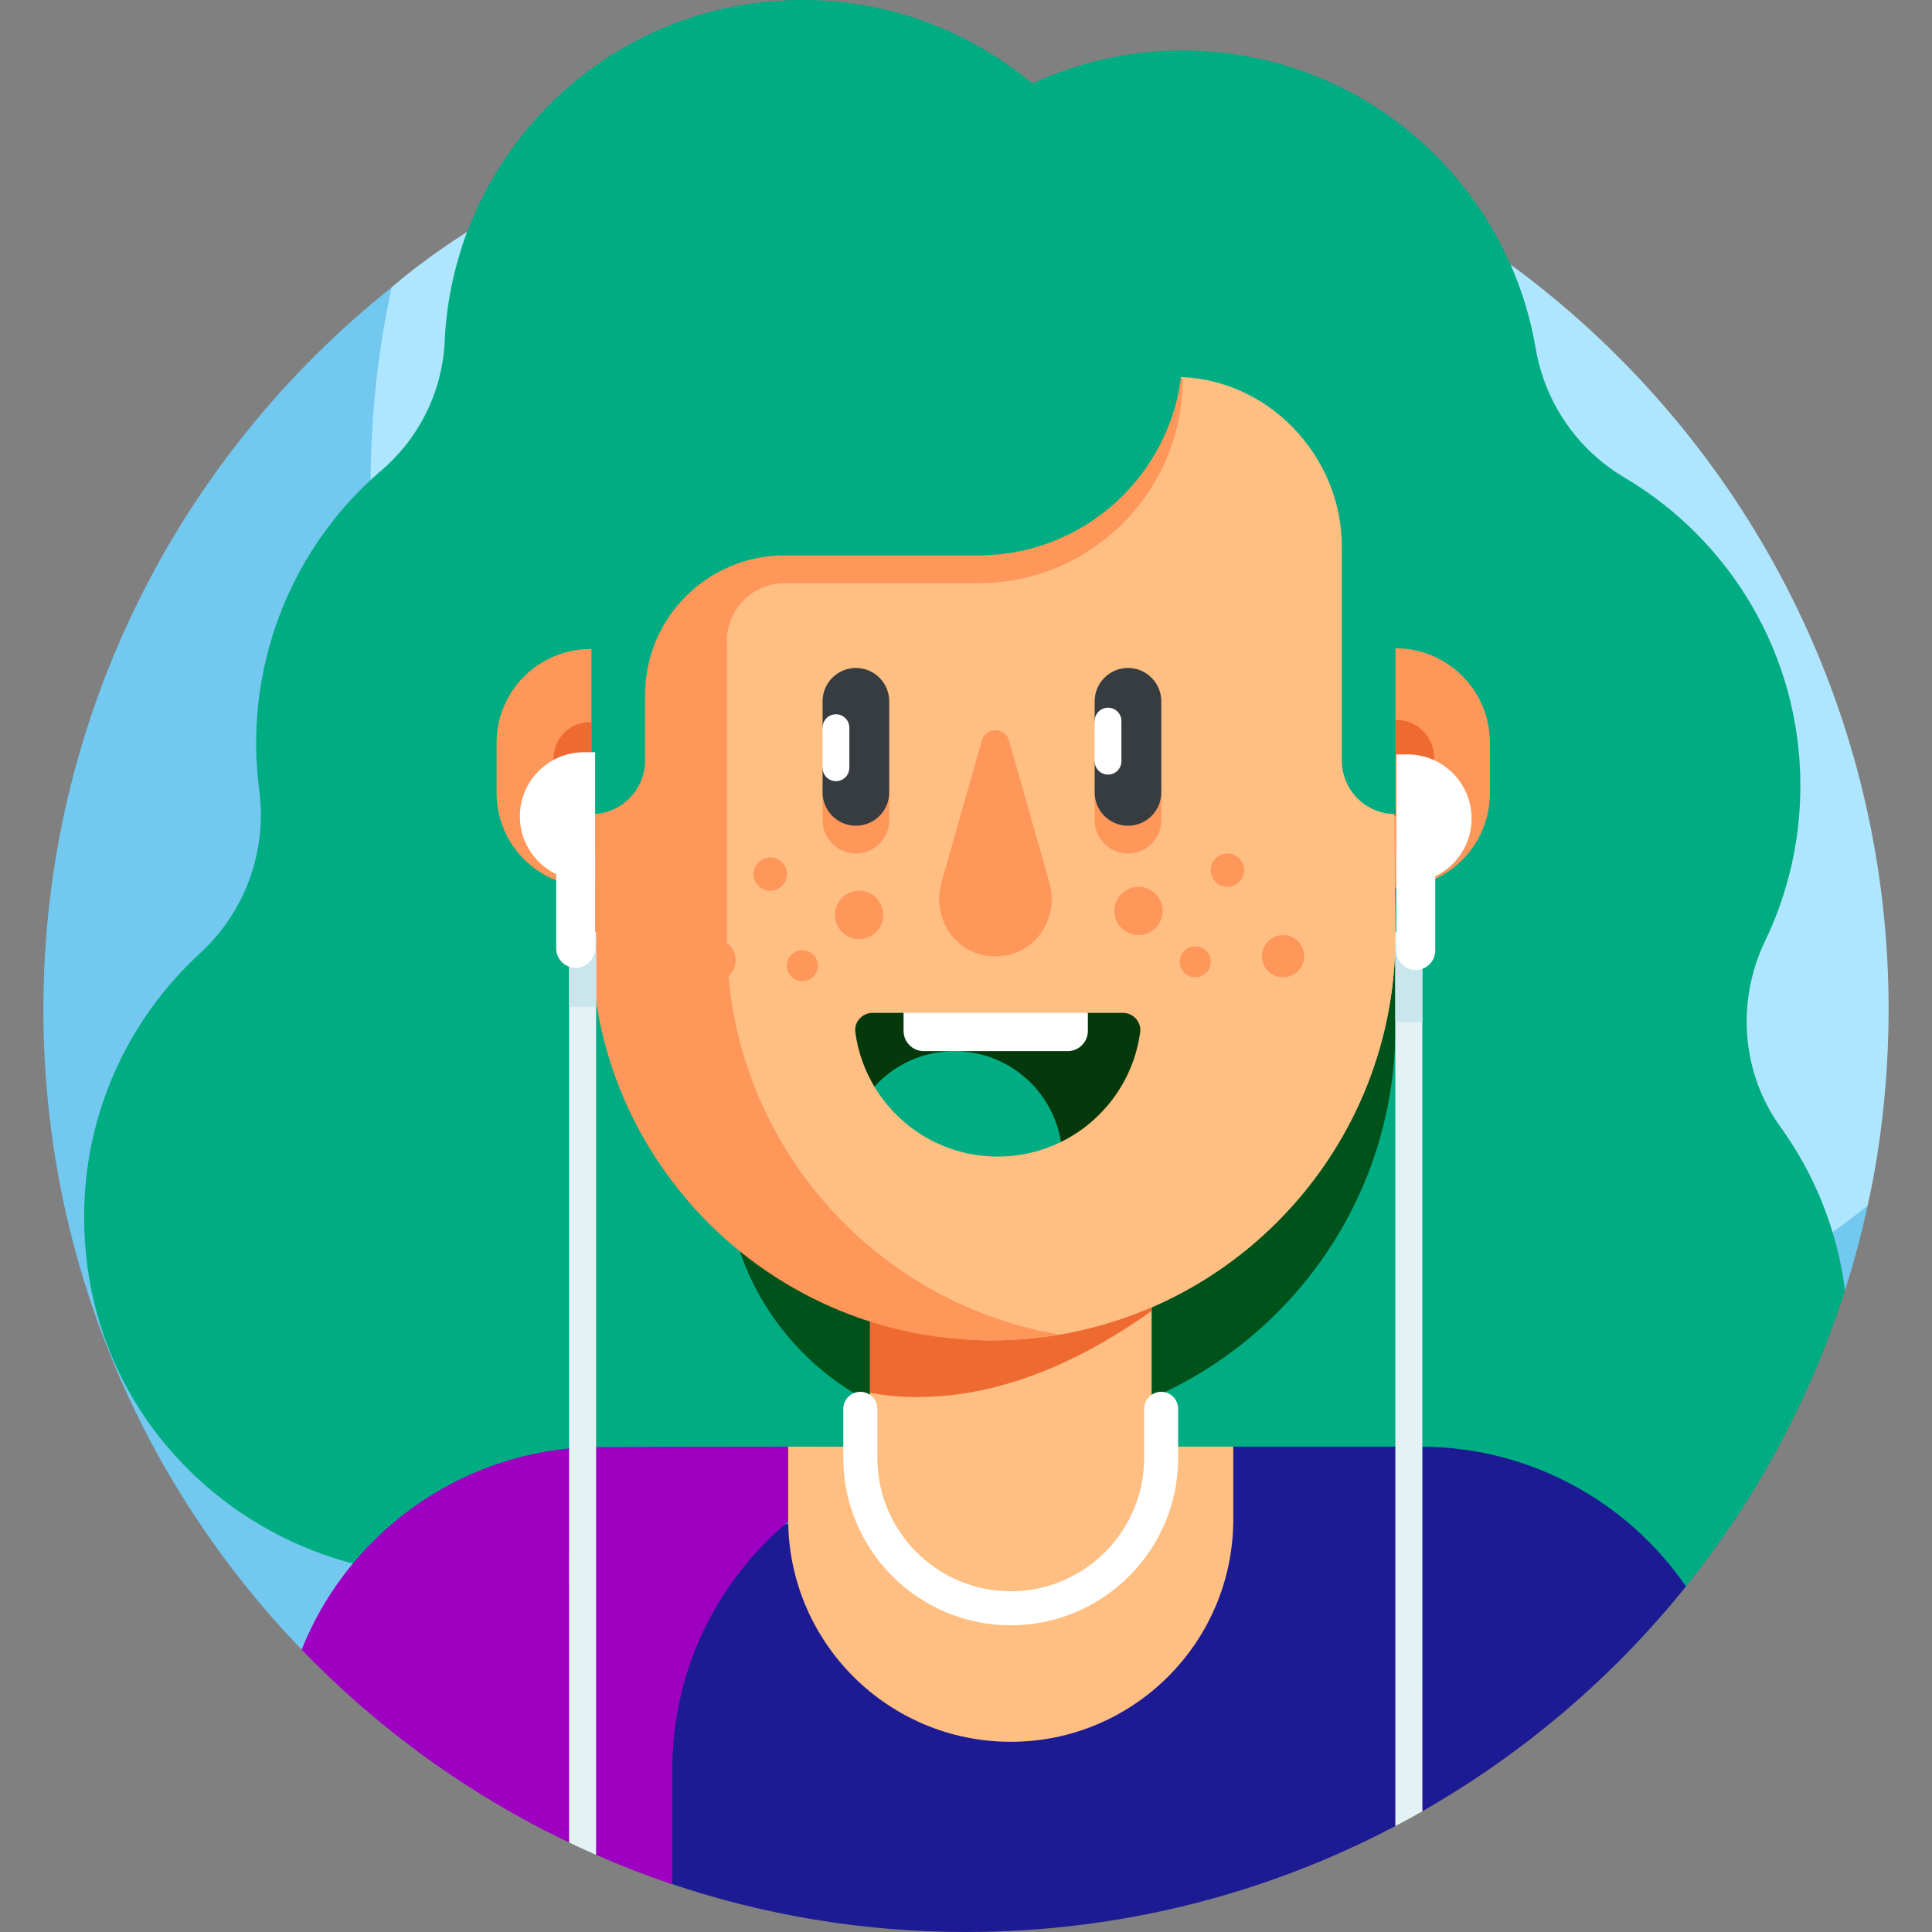 <?xml version="1.0"?>
<svg xmlns="http://www.w3.org/2000/svg" xmlns:xlink="http://www.w3.org/1999/xlink" xmlns:svgjs="http://svgjs.com/svgjs" version="1.1" width="512" height="512" x="0" y="0" viewBox="0 0 511 511" style="enable-background:new 0 0 512 512" xml:space="preserve" class=""><rect x="0" y="0" width="511" height="511" fill="#808080" stroke="none"/><g><g xmlns="http://www.w3.org/2000/svg"><g><path d="m255.5 22.95c-93.907 0-151.755 52.97-151.914 53.059 0 0-2.405 3.002-2.855 4.997-3.654 16.219-7.067 37.956-7.067 53.818 0 134.771 113.652 243.998 248.423 243.998 51.897 0 109.637-24.873 148.28-54.779.864-.669 3.607-5.164 3.607-5.164.17-1.04 5.551-22.466 5.551-51.904 0-134.771-109.254-244.025-244.025-244.025z" fill="#afe6ff" data-original="#afe6ff" class=""/><g fill="#73c8f0"><path d="m98.04 127.909c0-17.814 1.921-35.171 5.545-51.9-56.121 44.709-92.111 113.636-92.111 190.966 0 65.76 26.012 125.445 68.307 169.327l278.963-64.931c-5.512.372-11.074.562-16.68.562-134.77.001-244.024-109.253-244.024-244.024z" fill="#73c8f0" data-original="#73c8f0" class=""/><path d="m434.896 353.647 53.091-12.357c2.335-7.32 4.337-14.795 5.986-22.41-17.828 14.2-37.689 25.959-59.077 34.767z" fill="#73c8f0" data-original="#73c8f0" class=""/></g></g><g><path d="m476.187 207.841c0-34.719-18.688-65.071-46.552-81.55-12.481-7.382-21.046-19.863-23.464-34.161-1.309-7.739-3.562-15.167-6.638-22.159-40.369-29.565-90.162-47.021-144.033-47.021-61.398 0-107.381 22.643-131.905 38.346-3.453 9.126-5.526 18.88-5.983 28.982-.596 13.19-6.711 25.582-16.75 34.158-24.6 21.016-36.455 53.097-32.302 84.472 2.135 16.135-3.642 32.207-15.633 43.212-18.858 17.306-30.679 42.155-30.679 69.768 0 72.722 78.457 117.635 140.893 82.651 28.052 70.398 123.648 81.006 166.37 18.095 27.93 26.05 64.322 30.801 95.265 20.101 28.714-27.64 50.728-62.312 63.213-101.445-2.041-16.005-8.079-30.761-17.081-43.237-10.338-14.326-11.708-33.28-4.043-49.197 5.973-12.409 9.322-26.321 9.322-41.015z" fill="#00ac82" data-original="#ff3c3c" class=""/><g><path d="m397.404 65.493c-15.551-30.837-47.5-52.138-84.592-52.138-14.213 0-27.692 3.138-39.79 8.749-16.449-13.794-37.652-22.104-60.799-22.104-42.733 0-77.902 27.992-90.101 65.493l277.648 5.023z" fill="#00ac82" data-original="#ff3c3c" class=""/></g><path d="m326.195 382.626-121.239 21.055c-16.94 15.153-27.602 37.181-27.602 61.698v32.821c24.536 8.29 50.812 12.8 78.146 12.8 40.922 0 79.667-10.136 113.736-28.114v-100.26c-8.294 0-24.018 0-43.041 0z" fill="#1d1b94" data-original="#2477f9" class=""/><path d="m376.173 382.635v96.434c26.8-15.274 50.489-35.48 69.752-59.475-15.295-22.183-40.814-36.767-69.752-36.959z" fill="#1d1b94" data-original="#2477f9" class=""/><path d="m150.594 383.081c-32.246 3.182-59.228 24.281-70.811 53.221 20.232 20.991 44.192 38.363 70.811 51.057z" fill="#9d00c0" data-original="#0540e5" class=""/><path d="m157.532 382.782v107.749c6.617 2.904 13.385 5.529 20.294 7.847v-30.386c0-45.004 34.832-81.847 79.004-85.105 2.048-.178 3.122-.241 7.486-.261 0 0-85.148-.086-106.784.156z" fill="#9d00c0" data-original="#0540e5" class=""/><g><path d="m191.828 307.971c0 38.59 31.005 70.252 69.594 70.542.27.002.54.003.81.003 59.008 0 106.845-47.836 106.845-106.844v-18.728z" fill="#00521b" data-original="#dc1428" class=""/></g><g><path d="m267.332 460.689c32.509 0 58.862-26.354 58.862-58.862v-19.2h-117.724v19.2c0 32.508 26.354 58.862 58.862 58.862z" fill="#ffbe82" data-original="#ffbe82" class=""/></g><g><g><g><path d="m304.598 388.438c0 20.581-16.684 37.265-37.265 37.265-20.581 0-37.265-16.684-37.265-37.265v-20.039l74.531-63.43v83.469z" fill="#ffbe82" data-original="#ffbe82" class=""/></g></g></g><g><g><g><path d="m394.07 209.791c0 13.792-11.18 24.972-24.972 24.972h-1.522l-1.496-63.307h3.018c13.792 0 24.972 11.18 24.972 24.972z" fill="#ff965a" data-original="#ff965a" class=""/></g></g></g><g><g><g><path d="m379.309 205.79c0 5.533-4.485 10.018-10.018 10.018h-.611l-.6-25.398h1.211c5.533 0 10.018 4.485 10.018 10.018z" fill="#ef6a30" data-original="#ef6a30" class=""/></g></g></g><g><g><g><path d="m368.053 144.464c-.246-24.792-20.413-44.76-45.206-44.76h-53.711c-29.928 0-57.128 11.67-77.308 30.702v153.564c0 38.59 31.005 70.253 69.594 70.542.27.002.54.003.81.003 59.009 0 106.845-47.836 106.845-106.845z" fill="#ffbe82" data-original="#ffbe82" class=""/></g></g></g><g><path d="m230.067 368.399c3.834.685 7.771 1.076 11.797 1.106.27.002.54.003.81.003 23.082 0 44.454-10.32 61.922-22.764v-41.775h-74.531v63.43z" fill="#ef6a30" data-original="#ef6a30" class=""/></g><g><g><g><path d="m368.053 144.464c-.246-24.792-20.413-44.76-45.206-44.76h-53.711c-29.928 0-57.128 11.67-77.308 30.702v153.564c0 38.59 31.005 70.253 69.594 70.542.27.002.54.003.81.003 59.009 0 106.845-47.836 106.845-106.845z" fill="#ffbe82" data-original="#ffbe82" class=""/></g></g></g><g><g><g><path d="m131.341 209.746c0 13.7 11.106 24.806 24.806 24.806h.911l.44-62.885h-1.351c-13.7 0-24.806 11.106-24.806 24.806z" fill="#ff965a" data-original="#ff965a" class=""/></g></g></g><g><g><g><path d="m146.438 205.662c0 5.269 4.271 9.54 9.54 9.54h.35l.169-24.185h-.52c-5.269 0-9.54 4.271-9.54 9.54v5.105z" fill="#ef6a30" data-original="#ef6a30" class=""/></g></g></g><g><g><g><path d="m217.568 207.841v9.088c0 4.866 3.946 8.812 8.812 8.812s8.812-3.945 8.812-8.812v-9.088z" fill="#ff965a" data-original="#ff965a" class=""/></g></g></g><g><g><g><path d="m289.531 207.841v9.088c0 4.866 3.946 8.812 8.812 8.812s8.812-3.945 8.812-8.812v-9.088z" fill="#ff965a" data-original="#ff965a" class=""/></g></g></g><g><g><g><path d="m226.38 218.397c-4.866 0-8.812-3.945-8.812-8.812v-6.499l3.537-5.314-3.537-5.314v-6.974c0-4.866 3.945-8.812 8.812-8.812s8.812 3.945 8.812 8.812v24.1c0 4.867-3.946 8.813-8.812 8.813z" fill="#373c41" data-original="#373c41"/></g></g></g><g><g><g><path d="m298.342 218.397c-4.866 0-8.812-3.945-8.812-8.812v-8.244l3.537-5.314-3.537-5.314v-5.229c0-4.866 3.945-8.812 8.812-8.812 4.866 0 8.812 3.945 8.812 8.812v24.1c0 4.867-3.945 8.813-8.812 8.813z" fill="#373c41" data-original="#373c41"/></g></g></g><g><g><g><path d="m249.003 233.496c-2.191 7.719 1.791 16.127 9.403 18.662 1.532.51 3.171.786 4.874.786s3.342-.276 4.874-.786c7.613-2.534 11.594-10.943 9.404-18.662l-10.684-37.648c-1.028-3.621-6.16-3.621-7.187 0z" fill="#ff965a" data-original="#ff965a" class=""/></g></g></g><g><path d="m272.101 99.893c-63.84-.122-115.665 51.584-115.665 115.424v33.401c0 65.03 58.362 115.336 123.751 104.266-49.92-8.492-87.936-51.926-87.936-104.266.027-46.851-.004-68.596-.009-79.193-.003-8.388 6.856-15.266 15.244-15.284h.011 51.281c29.842 0 54.035-24.192 54.035-54.035-.001 0-7.795-.25-40.712-.313z" fill="#ff965a" data-original="#ff965a" class=""/></g><g><path d="m211.086 57.004c-30.183 0-54.65 24.468-54.65 54.65v35.243 68.419c7.826 0 14.171-6.344 14.171-14.171v-17.358c0-20.374 16.516-36.89 36.89-36.89h51.281c29.842 0 54.035-24.192 54.035-54.035v-35.858z" fill="#00ac82" data-original="#ff3c3c" class=""/></g><g><path d="m310.897 99.704c24.172 0 44.01 20.692 44.01 44.864v56.578c0 7.826 6.344 14.171 14.171 14.171v-119.802z" fill="#00ac82" data-original="#ff3c3c" class=""/></g><g><path d="m301.564 273.016c.366-2.722-1.828-5.119-4.574-5.119h-9.255l-24.373 5.06-24.373-5.06h-8.187c-2.746 0-4.941 2.397-4.574 5.119.701 5.207 2.456 10.08 5.044 14.397l49.351 14.625c11.145-5.472 19.22-16.24 20.941-29.022z" fill="#05380a" data-original="#be1423" class=""/></g><g><path d="m231.275 287.41c6.642 11.079 18.763 18.497 32.62 18.497 6.003 0 11.677-1.396 16.725-3.874-2.17-13.611-13.959-24.015-28.181-24.015-8.394-.001-15.941 3.624-21.164 9.392z" fill="#00ac82" data-original="#ff3c3c" class=""/></g><g><path d="m287.735 272.655c0 2.961-2.401 5.362-5.362 5.362h-38.023c-2.961 0-5.362-2.401-5.362-5.362v-4.759h48.746v4.759z" fill="#ffffff" data-original="#ffffff" class=""/></g><g><path d="m221.105 206.623c-1.953 0-3.537-1.584-3.537-3.537v-10.627c0-1.953 1.584-3.537 3.537-3.537 1.953 0 3.537 1.584 3.537 3.537v10.627c0 1.954-1.583 3.537-3.537 3.537z" fill="#ffffff" data-original="#ffffff" class=""/></g><g><path d="m293.068 204.878c-1.953 0-3.537-1.584-3.537-3.537v-10.627c0-1.953 1.584-3.537 3.537-3.537 1.953 0 3.537 1.584 3.537 3.537v10.627c0 1.954-1.584 3.537-3.537 3.537z" fill="#ffffff" data-original="#ffffff" class=""/></g><g><circle cx="301.126" cy="240.937" fill="#ff965a" r="6.385" data-original="#ff965a" class=""/></g><g><circle cx="324.638" cy="230.146" fill="#ff965a" r="4.406" data-original="#ff965a" class=""/></g><g><circle cx="339.363" cy="252.902" fill="#ff965a" r="5.579" data-original="#ff965a" class=""/></g><g><circle cx="316.135" cy="254.384" fill="#ff965a" r="4.097" data-original="#ff965a" class=""/></g><g><circle cx="227.233" cy="241.973" fill="#ff965a" r="6.385" data-original="#ff965a" class=""/></g><g><circle cx="203.72" cy="231.182" fill="#ff965a" r="4.406" data-original="#ff965a" class=""/></g><g><circle cx="188.995" cy="253.938" fill="#ff965a" r="5.579" data-original="#ff965a" class=""/></g><g><circle cx="212.223" cy="255.421" fill="#ff965a" r="4.097" data-original="#ff965a" class=""/></g><g><path d="m267.333 429.882c-24.417 0-44.281-19.864-44.281-44.28v-12.976c0-2.485 2.015-4.5 4.5-4.5s4.5 2.015 4.5 4.5v12.976c0 19.454 15.827 35.28 35.281 35.28s35.281-15.827 35.281-35.28v-12.976c0-2.485 2.015-4.5 4.5-4.5s4.5 2.015 4.5 4.5v12.976c-.001 24.416-19.865 44.28-44.281 44.28z" fill="#ffffff" data-original="#ffffff" class=""/></g><g><path d="m154.458 232.875h2.949v-33.915h-2.949c-9.365 0-16.957 7.592-16.957 16.957-.001 9.366 7.592 16.958 16.957 16.958z" fill="#ffffff" data-original="#ffffff" class=""/></g><g><path d="m372.265 233.444h-2.949v-33.914h2.949c9.365 0 16.957 7.592 16.957 16.957 0 9.365-7.592 16.957-16.957 16.957z" fill="#ffffff" data-original="#ffffff" class=""/></g><path d="m150.524 487.329c2.361 1.127 4.744 2.217 7.146 3.27v-244.099h-7.146z" fill="#e4f2f6" data-original="#e4f2f6" class=""/><path d="m376.199 479.075v-232.575h-7.146v236.492c2.405-1.266 4.787-2.573 7.146-3.917z" fill="#e4f2f6" data-original="#e4f2f6" class=""/><g><path d="m150.524 251.895h7.146v14.386h-7.146z" fill="#c8e6eb" data-original="#c8e6eb"/></g><g><path d="m152.26 255.984c2.843 0 5.147-2.304 5.147-5.147v-24.384h-10.294v24.384c0 2.842 2.305 5.147 5.147 5.147z" fill="#ffffff" data-original="#ffffff" class=""/></g><g><path d="m369.052 249.68h7.146v20.647h-7.146z" fill="#c8e6eb" data-original="#c8e6eb"/></g><g><path d="m374.463 256.553c-2.843 0-5.147-2.304-5.147-5.147v-24.384h10.294v24.384c0 2.843-2.305 5.147-5.147 5.147z" fill="#ffffff" data-original="#ffffff" class=""/></g></g></g></g></svg>
